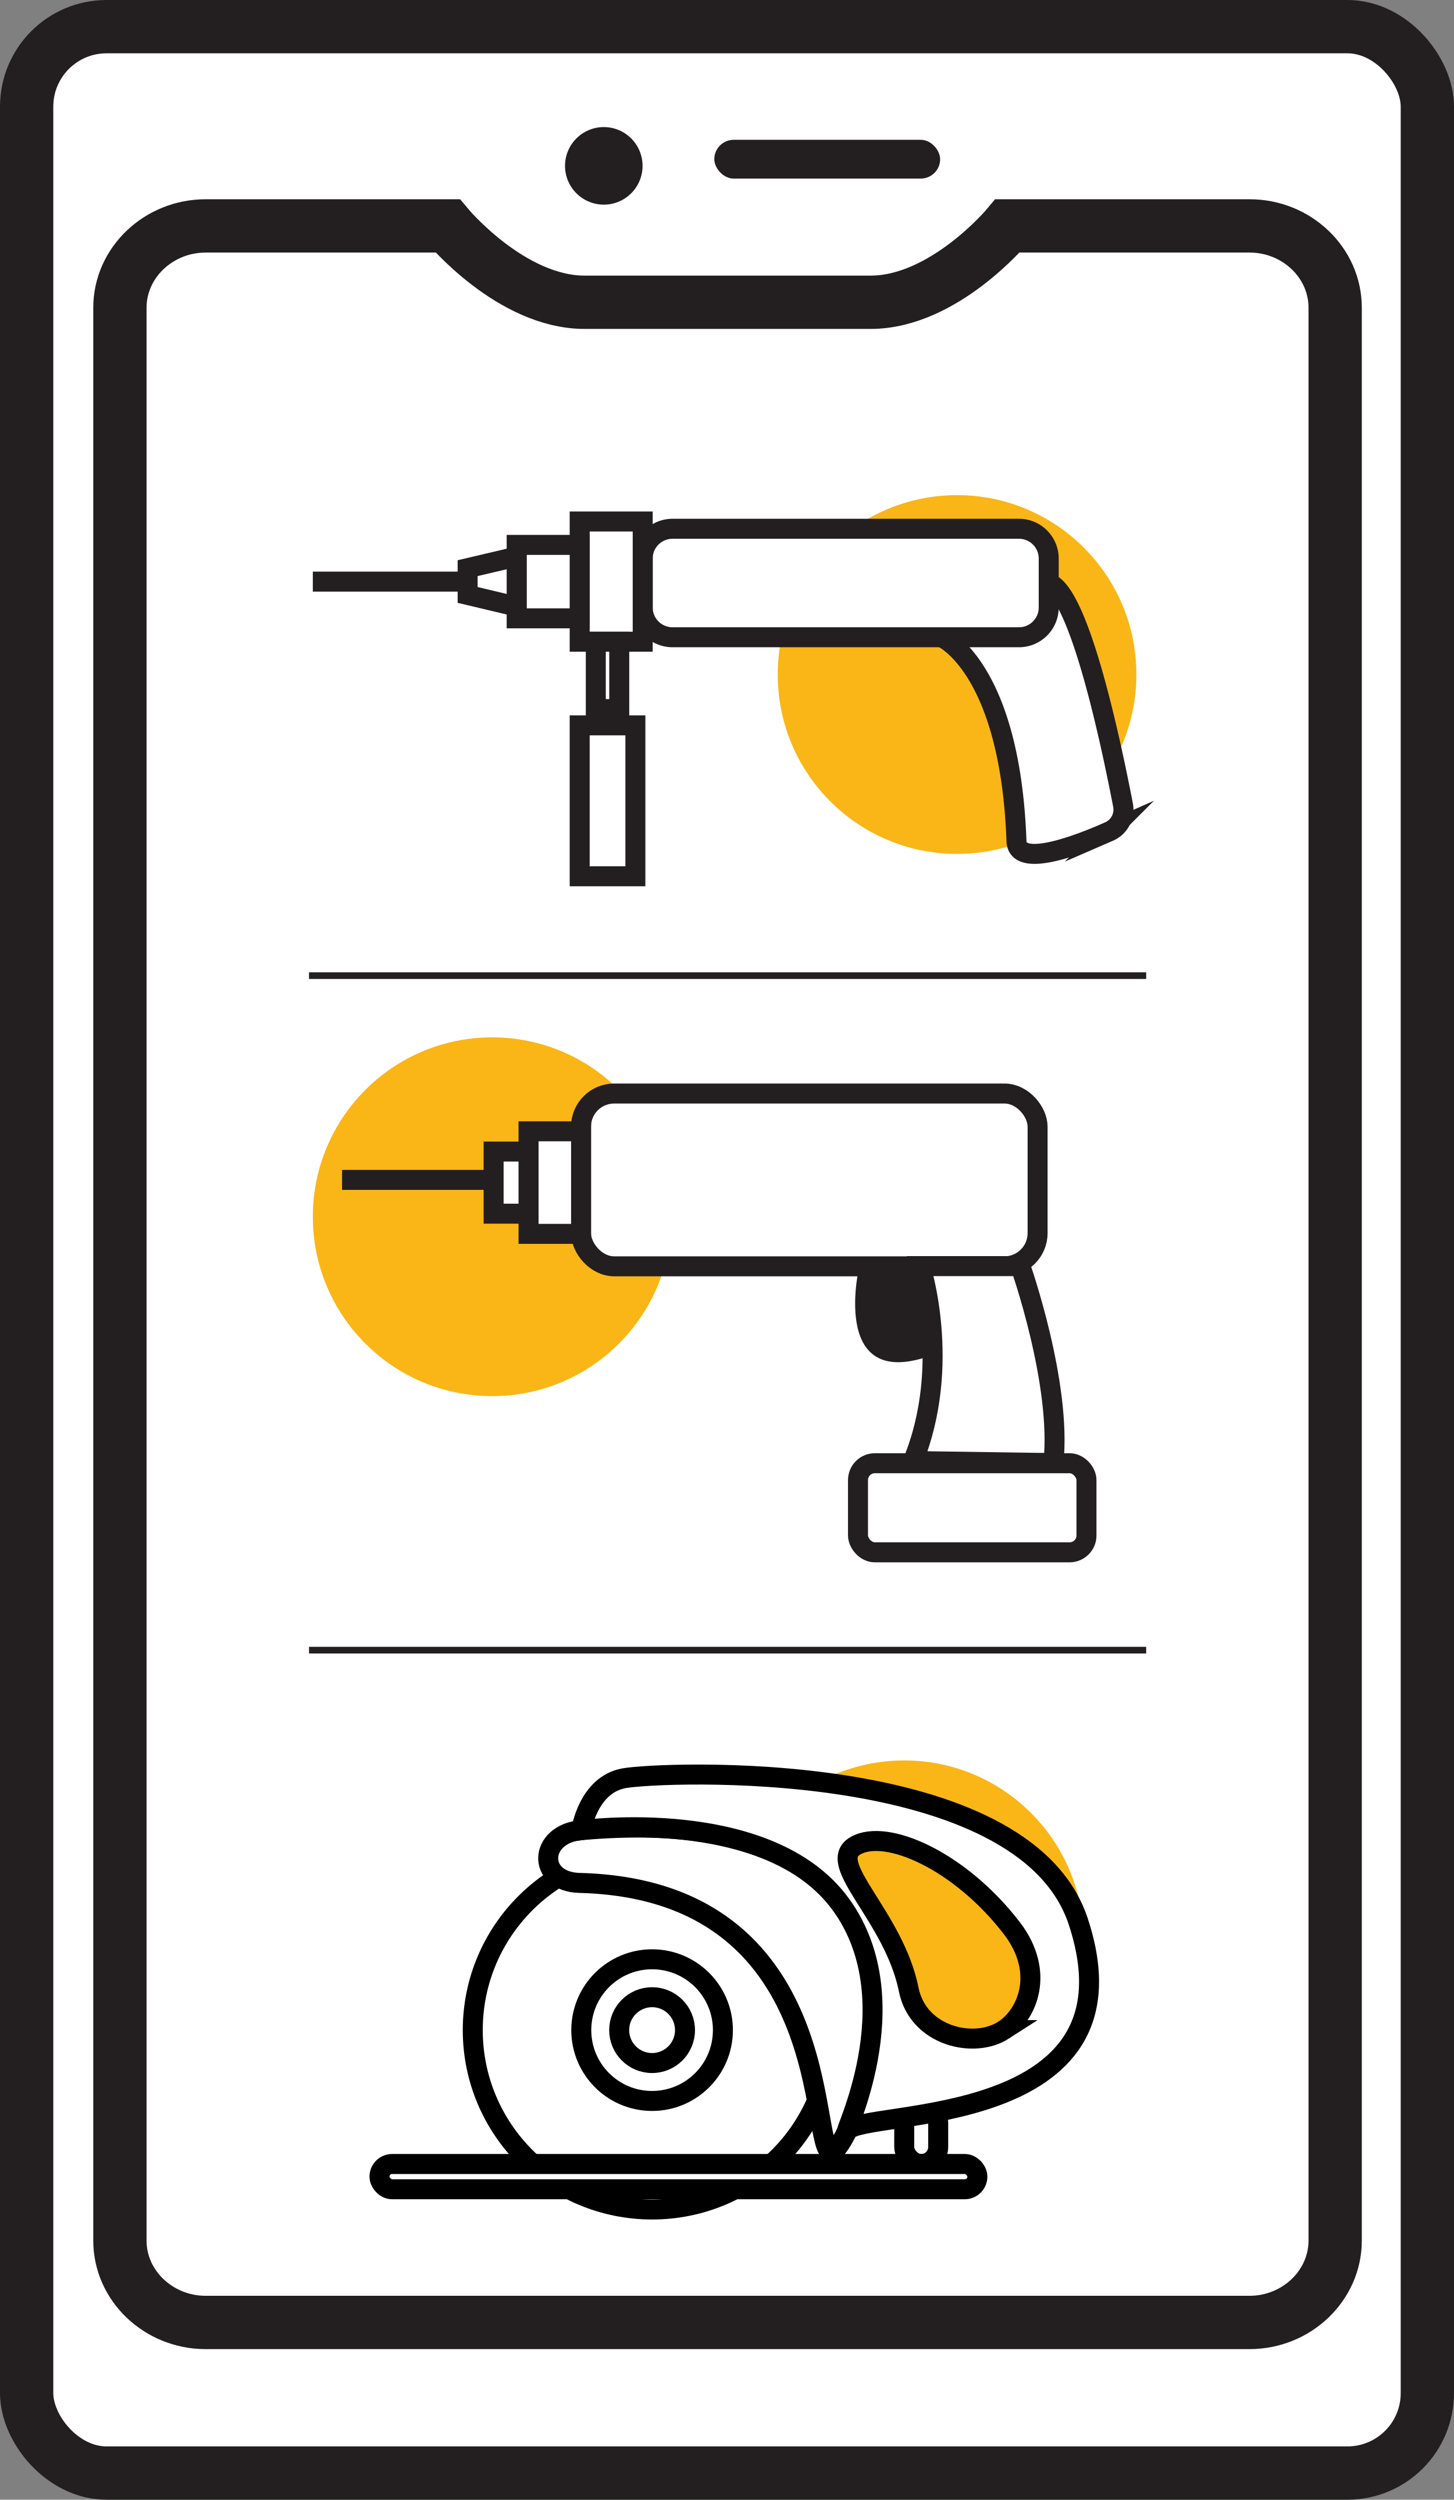 <svg xmlns="http://www.w3.org/2000/svg" viewBox="0 0 218.27 375.12"><rect x="0" y="0" width="218.27" height="375.12" fill="#808080" stroke="none"/><defs><style>.cls-1,.cls-5,.cls-6,.cls-8{fill:#fff;}.cls-1,.cls-10,.cls-3,.cls-8,.cls-9{stroke:#231f20;}.cls-1,.cls-10,.cls-3,.cls-6,.cls-7,.cls-8,.cls-9{stroke-miterlimit:10;}.cls-1,.cls-3{stroke-width:8px;}.cls-2{fill:#fab616;}.cls-10,.cls-3,.cls-7,.cls-9{fill:none;}.cls-4{fill:#231f20;}.cls-6,.cls-7{stroke:#000;}.cls-10,.cls-6,.cls-7,.cls-8{stroke-width:3px;}</style></defs><title>Asset 22</title><g id="Layer_2" data-name="Layer 2"><g id="Layer_1-2" data-name="Layer 1"><rect class="cls-1" x="4" y="4" width="210.27" height="367.12" rx="12" ry="12"/><circle class="cls-2" cx="143.67" cy="101.22" r="26.92"/><circle class="cls-2" cx="73.88" cy="182.59" r="26.92"/><circle class="cls-2" cx="135.74" cy="291.1" r="26.92"/><path class="cls-3" d="M187.58,33.9H151.25s-9.54,11.46-20.55,11.46H87.75c-11,0-20.55-11.46-20.55-11.46H30.88C23.8,33.9,18,39.42,18,46.18V336.24c0,6.75,5.79,12.28,12.87,12.28h156.7c7.07,0,12.86-5.53,12.86-12.28V46.18C200.44,39.42,194.65,33.9,187.58,33.9Z"/><circle class="cls-4" cx="90.64" cy="24.89" r="5.82"/><rect class="cls-4" x="107.23" y="20.98" width="33.9" height="5.82" rx="2.91" ry="2.91"/><rect class="cls-5" x="81.39" y="170.81" width="4.03" height="8.02"/><rect class="cls-5" x="87.44" y="169.27" width="4.03" height="11.09"/><rect class="cls-6" x="135.74" y="316.01" width="5.1" height="8.73" rx="2.55" ry="2.55"/><circle class="cls-6" cx="97.89" cy="304.65" r="26.92"/><path class="cls-6" d="M87.26,274.64c-6.44.56-6.71,7.75-.27,7.92,39,1,34.36,40.36,37.82,40.36S149.5,269.2,87.26,274.64Z"/><path class="cls-6" d="M161.86,288.34c-8.2-24.86-62.74-22.47-68.17-21.49s-6.43,7.79-6.43,7.79,28.16-3.83,39,11.19c10.71,14.84-.32,35.58,1,33.86C129.62,316.46,172.24,319.79,161.86,288.34Zm-11.2,16.31c-4.47,2.88-12.84.89-14.24-6.06-2.22-11.07-12.64-18.95-8-21.61s15.76,2.27,23.55,12.47C156.92,296,154.24,302.34,150.66,304.65Z"/><circle class="cls-7" cx="97.89" cy="304.65" r="10.63"/><circle class="cls-7" cx="97.89" cy="304.65" r="4.94"/><rect class="cls-6" x="56.97" y="324.74" width="89.75" height="3.79" rx="1.89" ry="1.89"/><path class="cls-8" d="M141.37,95.63s10.27,4.41,11.22,30.59c.15,4.13,9.28.61,13.89-1.43a3.6,3.6,0,0,0,2.1-4C167,112.62,162.15,89,157.43,87.49,151.71,85.73,141.37,95.63,141.37,95.63Z"/><path class="cls-8" d="M152.91,95.63H101a4.48,4.48,0,0,1-4.52-4.4V83.75a4.48,4.48,0,0,1,4.52-4.4h51.91a4.47,4.47,0,0,1,4.52,4.4v7.48A4.47,4.47,0,0,1,152.91,95.63Z"/><rect class="cls-8" x="87.02" y="78.26" width="9.46" height="18.04"/><rect class="cls-8" x="77.56" y="81.77" width="9.46" height="11.02"/><polygon class="cls-8" points="77.56 91.03 70.2 89.28 70.2 85.26 77.56 83.53 77.56 91.03"/><rect class="cls-8" x="89.44" y="96.3" width="3.52" height="10.11"/><rect class="cls-8" x="87.02" y="108.85" width="8.36" height="22.65"/><line class="cls-9" x1="46.39" y1="146.41" x2="172.06" y2="146.41"/><line class="cls-9" x1="46.39" y1="247.63" x2="172.06" y2="247.63"/><rect class="cls-8" x="87.22" y="164.1" width="68.54" height="25.93" rx="4.98" ry="4.98"/><rect class="cls-8" x="79.34" y="169.77" width="7.89" height="15.39"/><rect class="cls-8" x="74.1" y="172.81" width="5.24" height="9.32"/><line class="cls-10" x1="51.35" y1="177.06" x2="74.1" y2="177.06"/><path class="cls-8" d="M153.18,190s6.25,17.71,4.95,29.56l-21.06-.31c5.88-14.47,1.1-29.25,1.1-29.25Z"/><rect class="cls-8" x="128.8" y="219.58" width="34.3" height="13.37" rx="2.53" ry="2.53"/><path class="cls-4" d="M129.05,189.72s-4.66,19,10.4,13.8l-1.27-13.89Z"/><line class="cls-10" x1="46.96" y1="87.28" x2="69.71" y2="87.28"/></g></g></svg>